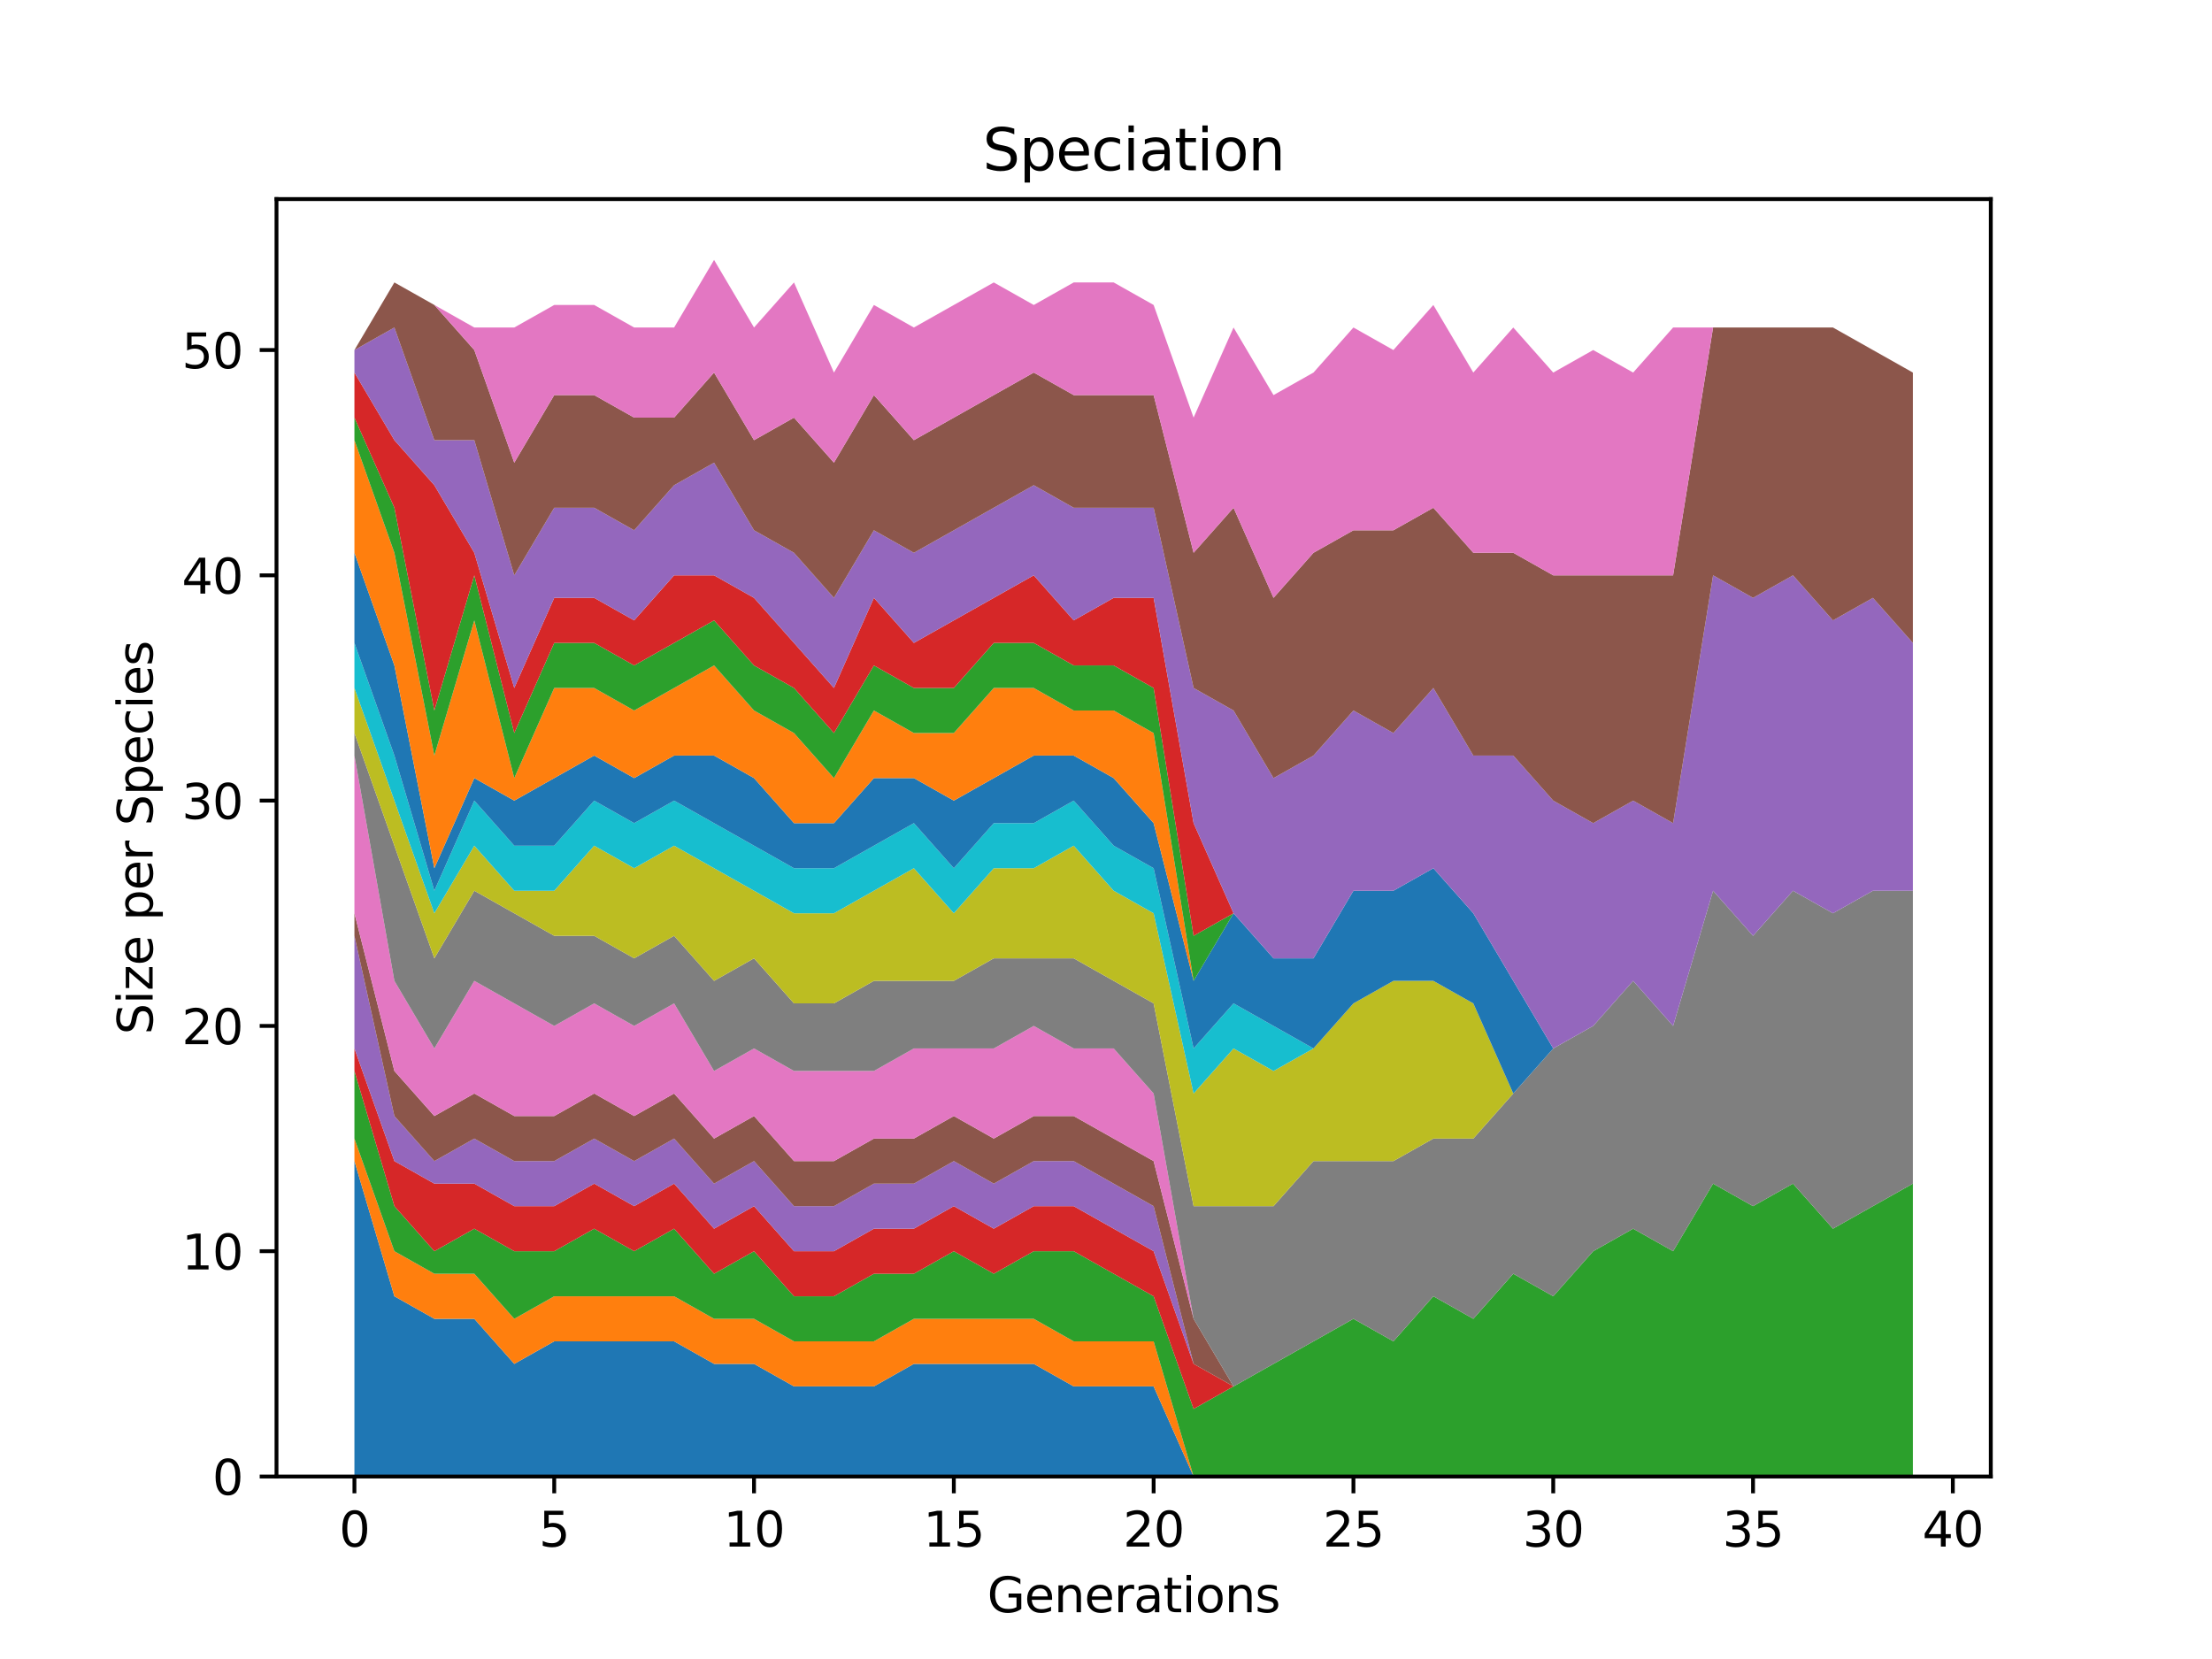 <?xml version="1.0" encoding="utf-8" standalone="no"?>
<!DOCTYPE svg PUBLIC "-//W3C//DTD SVG 1.1//EN"
  "http://www.w3.org/Graphics/SVG/1.1/DTD/svg11.dtd">
<svg xmlns:xlink="http://www.w3.org/1999/xlink" width="460.8pt" height="345.6pt" viewBox="0 0 460.8 345.6" xmlns="http://www.w3.org/2000/svg" version="1.1">
 <defs>
  <style type="text/css">*{stroke-linejoin: round; stroke-linecap: butt}</style>
 </defs>
 <g id="figure_1">
  <g id="patch_1">
   <path d="M 0 345.6 
L 460.8 345.6 
L 460.8 0 
L 0 0 
z
" style="fill: #ffffff"/>
  </g>
  <g id="axes_1">
   <g id="patch_2">
    <path d="M 57.6 307.584 
L 414.72 307.584 
L 414.72 41.472 
L 57.6 41.472 
z
" style="fill: #ffffff"/>
   </g>
   <g id="PolyCollection_1">
    <path d="M 73.833 241.877 
L 73.833 307.584 
L 82.157 307.584 
L 90.482 307.584 
L 98.806 307.584 
L 107.131 307.584 
L 115.455 307.584 
L 123.78 307.584 
L 132.104 307.584 
L 140.429 307.584 
L 148.753 307.584 
L 157.077 307.584 
L 165.402 307.584 
L 173.726 307.584 
L 182.051 307.584 
L 190.375 307.584 
L 198.7 307.584 
L 207.024 307.584 
L 215.349 307.584 
L 223.673 307.584 
L 231.998 307.584 
L 240.322 307.584 
L 248.647 307.584 
L 256.971 307.584 
L 265.296 307.584 
L 273.62 307.584 
L 281.945 307.584 
L 290.269 307.584 
L 298.594 307.584 
L 306.918 307.584 
L 315.243 307.584 
L 323.567 307.584 
L 331.891 307.584 
L 340.216 307.584 
L 348.54 307.584 
L 356.865 307.584 
L 365.189 307.584 
L 373.514 307.584 
L 381.838 307.584 
L 390.163 307.584 
L 398.487 307.584 
L 398.487 307.584 
L 398.487 307.584 
L 390.163 307.584 
L 381.838 307.584 
L 373.514 307.584 
L 365.189 307.584 
L 356.865 307.584 
L 348.54 307.584 
L 340.216 307.584 
L 331.891 307.584 
L 323.567 307.584 
L 315.243 307.584 
L 306.918 307.584 
L 298.594 307.584 
L 290.269 307.584 
L 281.945 307.584 
L 273.62 307.584 
L 265.296 307.584 
L 256.971 307.584 
L 248.647 307.584 
L 240.322 288.811 
L 231.998 288.811 
L 223.673 288.811 
L 215.349 284.117 
L 207.024 284.117 
L 198.7 284.117 
L 190.375 284.117 
L 182.051 288.811 
L 173.726 288.811 
L 165.402 288.811 
L 157.077 284.117 
L 148.753 284.117 
L 140.429 279.424 
L 132.104 279.424 
L 123.78 279.424 
L 115.455 279.424 
L 107.131 284.117 
L 98.806 274.731 
L 90.482 274.731 
L 82.157 270.037 
L 73.833 241.877 
z
" clip-path="url(#pe59a25ac90)" style="fill: #1f77b4"/>
   </g>
   <g id="PolyCollection_2">
    <path d="M 73.833 237.184 
L 73.833 241.877 
L 82.157 270.037 
L 90.482 274.731 
L 98.806 274.731 
L 107.131 284.117 
L 115.455 279.424 
L 123.78 279.424 
L 132.104 279.424 
L 140.429 279.424 
L 148.753 284.117 
L 157.077 284.117 
L 165.402 288.811 
L 173.726 288.811 
L 182.051 288.811 
L 190.375 284.117 
L 198.7 284.117 
L 207.024 284.117 
L 215.349 284.117 
L 223.673 288.811 
L 231.998 288.811 
L 240.322 288.811 
L 248.647 307.584 
L 256.971 307.584 
L 265.296 307.584 
L 273.62 307.584 
L 281.945 307.584 
L 290.269 307.584 
L 298.594 307.584 
L 306.918 307.584 
L 315.243 307.584 
L 323.567 307.584 
L 331.891 307.584 
L 340.216 307.584 
L 348.54 307.584 
L 356.865 307.584 
L 365.189 307.584 
L 373.514 307.584 
L 381.838 307.584 
L 390.163 307.584 
L 398.487 307.584 
L 398.487 307.584 
L 398.487 307.584 
L 390.163 307.584 
L 381.838 307.584 
L 373.514 307.584 
L 365.189 307.584 
L 356.865 307.584 
L 348.54 307.584 
L 340.216 307.584 
L 331.891 307.584 
L 323.567 307.584 
L 315.243 307.584 
L 306.918 307.584 
L 298.594 307.584 
L 290.269 307.584 
L 281.945 307.584 
L 273.62 307.584 
L 265.296 307.584 
L 256.971 307.584 
L 248.647 307.584 
L 240.322 279.424 
L 231.998 279.424 
L 223.673 279.424 
L 215.349 274.731 
L 207.024 274.731 
L 198.7 274.731 
L 190.375 274.731 
L 182.051 279.424 
L 173.726 279.424 
L 165.402 279.424 
L 157.077 274.731 
L 148.753 274.731 
L 140.429 270.037 
L 132.104 270.037 
L 123.78 270.037 
L 115.455 270.037 
L 107.131 274.731 
L 98.806 265.344 
L 90.482 265.344 
L 82.157 260.651 
L 73.833 237.184 
z
" clip-path="url(#pe59a25ac90)" style="fill: #ff7f0e"/>
   </g>
   <g id="PolyCollection_3">
    <path d="M 73.833 223.104 
L 73.833 237.184 
L 82.157 260.651 
L 90.482 265.344 
L 98.806 265.344 
L 107.131 274.731 
L 115.455 270.037 
L 123.78 270.037 
L 132.104 270.037 
L 140.429 270.037 
L 148.753 274.731 
L 157.077 274.731 
L 165.402 279.424 
L 173.726 279.424 
L 182.051 279.424 
L 190.375 274.731 
L 198.7 274.731 
L 207.024 274.731 
L 215.349 274.731 
L 223.673 279.424 
L 231.998 279.424 
L 240.322 279.424 
L 248.647 307.584 
L 256.971 307.584 
L 265.296 307.584 
L 273.62 307.584 
L 281.945 307.584 
L 290.269 307.584 
L 298.594 307.584 
L 306.918 307.584 
L 315.243 307.584 
L 323.567 307.584 
L 331.891 307.584 
L 340.216 307.584 
L 348.54 307.584 
L 356.865 307.584 
L 365.189 307.584 
L 373.514 307.584 
L 381.838 307.584 
L 390.163 307.584 
L 398.487 307.584 
L 398.487 246.571 
L 398.487 246.571 
L 390.163 251.264 
L 381.838 255.957 
L 373.514 246.571 
L 365.189 251.264 
L 356.865 246.571 
L 348.54 260.651 
L 340.216 255.957 
L 331.891 260.651 
L 323.567 270.037 
L 315.243 265.344 
L 306.918 274.731 
L 298.594 270.037 
L 290.269 279.424 
L 281.945 274.731 
L 273.62 279.424 
L 265.296 284.117 
L 256.971 288.811 
L 248.647 293.504 
L 240.322 270.037 
L 231.998 265.344 
L 223.673 260.651 
L 215.349 260.651 
L 207.024 265.344 
L 198.7 260.651 
L 190.375 265.344 
L 182.051 265.344 
L 173.726 270.037 
L 165.402 270.037 
L 157.077 260.651 
L 148.753 265.344 
L 140.429 255.957 
L 132.104 260.651 
L 123.78 255.957 
L 115.455 260.651 
L 107.131 260.651 
L 98.806 255.957 
L 90.482 260.651 
L 82.157 251.264 
L 73.833 223.104 
z
" clip-path="url(#pe59a25ac90)" style="fill: #2ca02c"/>
   </g>
   <g id="PolyCollection_4">
    <path d="M 73.833 218.411 
L 73.833 223.104 
L 82.157 251.264 
L 90.482 260.651 
L 98.806 255.957 
L 107.131 260.651 
L 115.455 260.651 
L 123.78 255.957 
L 132.104 260.651 
L 140.429 255.957 
L 148.753 265.344 
L 157.077 260.651 
L 165.402 270.037 
L 173.726 270.037 
L 182.051 265.344 
L 190.375 265.344 
L 198.7 260.651 
L 207.024 265.344 
L 215.349 260.651 
L 223.673 260.651 
L 231.998 265.344 
L 240.322 270.037 
L 248.647 293.504 
L 256.971 288.811 
L 265.296 284.117 
L 273.62 279.424 
L 281.945 274.731 
L 290.269 279.424 
L 298.594 270.037 
L 306.918 274.731 
L 315.243 265.344 
L 323.567 270.037 
L 331.891 260.651 
L 340.216 255.957 
L 348.54 260.651 
L 356.865 246.571 
L 365.189 251.264 
L 373.514 246.571 
L 381.838 255.957 
L 390.163 251.264 
L 398.487 246.571 
L 398.487 246.571 
L 398.487 246.571 
L 390.163 251.264 
L 381.838 255.957 
L 373.514 246.571 
L 365.189 251.264 
L 356.865 246.571 
L 348.54 260.651 
L 340.216 255.957 
L 331.891 260.651 
L 323.567 270.037 
L 315.243 265.344 
L 306.918 274.731 
L 298.594 270.037 
L 290.269 279.424 
L 281.945 274.731 
L 273.62 279.424 
L 265.296 284.117 
L 256.971 288.811 
L 248.647 284.117 
L 240.322 260.651 
L 231.998 255.957 
L 223.673 251.264 
L 215.349 251.264 
L 207.024 255.957 
L 198.7 251.264 
L 190.375 255.957 
L 182.051 255.957 
L 173.726 260.651 
L 165.402 260.651 
L 157.077 251.264 
L 148.753 255.957 
L 140.429 246.571 
L 132.104 251.264 
L 123.78 246.571 
L 115.455 251.264 
L 107.131 251.264 
L 98.806 246.571 
L 90.482 246.571 
L 82.157 241.877 
L 73.833 218.411 
z
" clip-path="url(#pe59a25ac90)" style="fill: #d62728"/>
   </g>
   <g id="PolyCollection_5">
    <path d="M 73.833 194.944 
L 73.833 218.411 
L 82.157 241.877 
L 90.482 246.571 
L 98.806 246.571 
L 107.131 251.264 
L 115.455 251.264 
L 123.78 246.571 
L 132.104 251.264 
L 140.429 246.571 
L 148.753 255.957 
L 157.077 251.264 
L 165.402 260.651 
L 173.726 260.651 
L 182.051 255.957 
L 190.375 255.957 
L 198.7 251.264 
L 207.024 255.957 
L 215.349 251.264 
L 223.673 251.264 
L 231.998 255.957 
L 240.322 260.651 
L 248.647 284.117 
L 256.971 288.811 
L 265.296 284.117 
L 273.62 279.424 
L 281.945 274.731 
L 290.269 279.424 
L 298.594 270.037 
L 306.918 274.731 
L 315.243 265.344 
L 323.567 270.037 
L 331.891 260.651 
L 340.216 255.957 
L 348.54 260.651 
L 356.865 246.571 
L 365.189 251.264 
L 373.514 246.571 
L 381.838 255.957 
L 390.163 251.264 
L 398.487 246.571 
L 398.487 246.571 
L 398.487 246.571 
L 390.163 251.264 
L 381.838 255.957 
L 373.514 246.571 
L 365.189 251.264 
L 356.865 246.571 
L 348.54 260.651 
L 340.216 255.957 
L 331.891 260.651 
L 323.567 270.037 
L 315.243 265.344 
L 306.918 274.731 
L 298.594 270.037 
L 290.269 279.424 
L 281.945 274.731 
L 273.62 279.424 
L 265.296 284.117 
L 256.971 288.811 
L 248.647 284.117 
L 240.322 251.264 
L 231.998 246.571 
L 223.673 241.877 
L 215.349 241.877 
L 207.024 246.571 
L 198.7 241.877 
L 190.375 246.571 
L 182.051 246.571 
L 173.726 251.264 
L 165.402 251.264 
L 157.077 241.877 
L 148.753 246.571 
L 140.429 237.184 
L 132.104 241.877 
L 123.78 237.184 
L 115.455 241.877 
L 107.131 241.877 
L 98.806 237.184 
L 90.482 241.877 
L 82.157 232.491 
L 73.833 194.944 
z
" clip-path="url(#pe59a25ac90)" style="fill: #9467bd"/>
   </g>
   <g id="PolyCollection_6">
    <path d="M 73.833 190.251 
L 73.833 194.944 
L 82.157 232.491 
L 90.482 241.877 
L 98.806 237.184 
L 107.131 241.877 
L 115.455 241.877 
L 123.78 237.184 
L 132.104 241.877 
L 140.429 237.184 
L 148.753 246.571 
L 157.077 241.877 
L 165.402 251.264 
L 173.726 251.264 
L 182.051 246.571 
L 190.375 246.571 
L 198.7 241.877 
L 207.024 246.571 
L 215.349 241.877 
L 223.673 241.877 
L 231.998 246.571 
L 240.322 251.264 
L 248.647 284.117 
L 256.971 288.811 
L 265.296 284.117 
L 273.62 279.424 
L 281.945 274.731 
L 290.269 279.424 
L 298.594 270.037 
L 306.918 274.731 
L 315.243 265.344 
L 323.567 270.037 
L 331.891 260.651 
L 340.216 255.957 
L 348.54 260.651 
L 356.865 246.571 
L 365.189 251.264 
L 373.514 246.571 
L 381.838 255.957 
L 390.163 251.264 
L 398.487 246.571 
L 398.487 246.571 
L 398.487 246.571 
L 390.163 251.264 
L 381.838 255.957 
L 373.514 246.571 
L 365.189 251.264 
L 356.865 246.571 
L 348.54 260.651 
L 340.216 255.957 
L 331.891 260.651 
L 323.567 270.037 
L 315.243 265.344 
L 306.918 274.731 
L 298.594 270.037 
L 290.269 279.424 
L 281.945 274.731 
L 273.62 279.424 
L 265.296 284.117 
L 256.971 288.811 
L 248.647 274.731 
L 240.322 241.877 
L 231.998 237.184 
L 223.673 232.491 
L 215.349 232.491 
L 207.024 237.184 
L 198.7 232.491 
L 190.375 237.184 
L 182.051 237.184 
L 173.726 241.877 
L 165.402 241.877 
L 157.077 232.491 
L 148.753 237.184 
L 140.429 227.797 
L 132.104 232.491 
L 123.78 227.797 
L 115.455 232.491 
L 107.131 232.491 
L 98.806 227.797 
L 90.482 232.491 
L 82.157 223.104 
L 73.833 190.251 
z
" clip-path="url(#pe59a25ac90)" style="fill: #8c564b"/>
   </g>
   <g id="PolyCollection_7">
    <path d="M 73.833 157.397 
L 73.833 190.251 
L 82.157 223.104 
L 90.482 232.491 
L 98.806 227.797 
L 107.131 232.491 
L 115.455 232.491 
L 123.78 227.797 
L 132.104 232.491 
L 140.429 227.797 
L 148.753 237.184 
L 157.077 232.491 
L 165.402 241.877 
L 173.726 241.877 
L 182.051 237.184 
L 190.375 237.184 
L 198.7 232.491 
L 207.024 237.184 
L 215.349 232.491 
L 223.673 232.491 
L 231.998 237.184 
L 240.322 241.877 
L 248.647 274.731 
L 256.971 288.811 
L 265.296 284.117 
L 273.62 279.424 
L 281.945 274.731 
L 290.269 279.424 
L 298.594 270.037 
L 306.918 274.731 
L 315.243 265.344 
L 323.567 270.037 
L 331.891 260.651 
L 340.216 255.957 
L 348.54 260.651 
L 356.865 246.571 
L 365.189 251.264 
L 373.514 246.571 
L 381.838 255.957 
L 390.163 251.264 
L 398.487 246.571 
L 398.487 246.571 
L 398.487 246.571 
L 390.163 251.264 
L 381.838 255.957 
L 373.514 246.571 
L 365.189 251.264 
L 356.865 246.571 
L 348.54 260.651 
L 340.216 255.957 
L 331.891 260.651 
L 323.567 270.037 
L 315.243 265.344 
L 306.918 274.731 
L 298.594 270.037 
L 290.269 279.424 
L 281.945 274.731 
L 273.62 279.424 
L 265.296 284.117 
L 256.971 288.811 
L 248.647 274.731 
L 240.322 227.797 
L 231.998 218.411 
L 223.673 218.411 
L 215.349 213.717 
L 207.024 218.411 
L 198.7 218.411 
L 190.375 218.411 
L 182.051 223.104 
L 173.726 223.104 
L 165.402 223.104 
L 157.077 218.411 
L 148.753 223.104 
L 140.429 209.024 
L 132.104 213.717 
L 123.78 209.024 
L 115.455 213.717 
L 107.131 209.024 
L 98.806 204.331 
L 90.482 218.411 
L 82.157 204.331 
L 73.833 157.397 
z
" clip-path="url(#pe59a25ac90)" style="fill: #e377c2"/>
   </g>
   <g id="PolyCollection_8">
    <path d="M 73.833 152.704 
L 73.833 157.397 
L 82.157 204.331 
L 90.482 218.411 
L 98.806 204.331 
L 107.131 209.024 
L 115.455 213.717 
L 123.78 209.024 
L 132.104 213.717 
L 140.429 209.024 
L 148.753 223.104 
L 157.077 218.411 
L 165.402 223.104 
L 173.726 223.104 
L 182.051 223.104 
L 190.375 218.411 
L 198.7 218.411 
L 207.024 218.411 
L 215.349 213.717 
L 223.673 218.411 
L 231.998 218.411 
L 240.322 227.797 
L 248.647 274.731 
L 256.971 288.811 
L 265.296 284.117 
L 273.62 279.424 
L 281.945 274.731 
L 290.269 279.424 
L 298.594 270.037 
L 306.918 274.731 
L 315.243 265.344 
L 323.567 270.037 
L 331.891 260.651 
L 340.216 255.957 
L 348.54 260.651 
L 356.865 246.571 
L 365.189 251.264 
L 373.514 246.571 
L 381.838 255.957 
L 390.163 251.264 
L 398.487 246.571 
L 398.487 185.557 
L 398.487 185.557 
L 390.163 185.557 
L 381.838 190.251 
L 373.514 185.557 
L 365.189 194.944 
L 356.865 185.557 
L 348.54 213.717 
L 340.216 204.331 
L 331.891 213.717 
L 323.567 218.411 
L 315.243 227.797 
L 306.918 237.184 
L 298.594 237.184 
L 290.269 241.877 
L 281.945 241.877 
L 273.62 241.877 
L 265.296 251.264 
L 256.971 251.264 
L 248.647 251.264 
L 240.322 209.024 
L 231.998 204.331 
L 223.673 199.637 
L 215.349 199.637 
L 207.024 199.637 
L 198.7 204.331 
L 190.375 204.331 
L 182.051 204.331 
L 173.726 209.024 
L 165.402 209.024 
L 157.077 199.637 
L 148.753 204.331 
L 140.429 194.944 
L 132.104 199.637 
L 123.78 194.944 
L 115.455 194.944 
L 107.131 190.251 
L 98.806 185.557 
L 90.482 199.637 
L 82.157 176.171 
L 73.833 152.704 
z
" clip-path="url(#pe59a25ac90)" style="fill: #7f7f7f"/>
   </g>
   <g id="PolyCollection_9">
    <path d="M 73.833 143.317 
L 73.833 152.704 
L 82.157 176.171 
L 90.482 199.637 
L 98.806 185.557 
L 107.131 190.251 
L 115.455 194.944 
L 123.78 194.944 
L 132.104 199.637 
L 140.429 194.944 
L 148.753 204.331 
L 157.077 199.637 
L 165.402 209.024 
L 173.726 209.024 
L 182.051 204.331 
L 190.375 204.331 
L 198.7 204.331 
L 207.024 199.637 
L 215.349 199.637 
L 223.673 199.637 
L 231.998 204.331 
L 240.322 209.024 
L 248.647 251.264 
L 256.971 251.264 
L 265.296 251.264 
L 273.62 241.877 
L 281.945 241.877 
L 290.269 241.877 
L 298.594 237.184 
L 306.918 237.184 
L 315.243 227.797 
L 323.567 218.411 
L 331.891 213.717 
L 340.216 204.331 
L 348.54 213.717 
L 356.865 185.557 
L 365.189 194.944 
L 373.514 185.557 
L 381.838 190.251 
L 390.163 185.557 
L 398.487 185.557 
L 398.487 185.557 
L 398.487 185.557 
L 390.163 185.557 
L 381.838 190.251 
L 373.514 185.557 
L 365.189 194.944 
L 356.865 185.557 
L 348.54 213.717 
L 340.216 204.331 
L 331.891 213.717 
L 323.567 218.411 
L 315.243 227.797 
L 306.918 209.024 
L 298.594 204.331 
L 290.269 204.331 
L 281.945 209.024 
L 273.62 218.411 
L 265.296 223.104 
L 256.971 218.411 
L 248.647 227.797 
L 240.322 190.251 
L 231.998 185.557 
L 223.673 176.171 
L 215.349 180.864 
L 207.024 180.864 
L 198.7 190.251 
L 190.375 180.864 
L 182.051 185.557 
L 173.726 190.251 
L 165.402 190.251 
L 157.077 185.557 
L 148.753 180.864 
L 140.429 176.171 
L 132.104 180.864 
L 123.78 176.171 
L 115.455 185.557 
L 107.131 185.557 
L 98.806 176.171 
L 90.482 190.251 
L 82.157 166.784 
L 73.833 143.317 
z
" clip-path="url(#pe59a25ac90)" style="fill: #bcbd22"/>
   </g>
   <g id="PolyCollection_10">
    <path d="M 73.833 133.931 
L 73.833 143.317 
L 82.157 166.784 
L 90.482 190.251 
L 98.806 176.171 
L 107.131 185.557 
L 115.455 185.557 
L 123.78 176.171 
L 132.104 180.864 
L 140.429 176.171 
L 148.753 180.864 
L 157.077 185.557 
L 165.402 190.251 
L 173.726 190.251 
L 182.051 185.557 
L 190.375 180.864 
L 198.7 190.251 
L 207.024 180.864 
L 215.349 180.864 
L 223.673 176.171 
L 231.998 185.557 
L 240.322 190.251 
L 248.647 227.797 
L 256.971 218.411 
L 265.296 223.104 
L 273.62 218.411 
L 281.945 209.024 
L 290.269 204.331 
L 298.594 204.331 
L 306.918 209.024 
L 315.243 227.797 
L 323.567 218.411 
L 331.891 213.717 
L 340.216 204.331 
L 348.54 213.717 
L 356.865 185.557 
L 365.189 194.944 
L 373.514 185.557 
L 381.838 190.251 
L 390.163 185.557 
L 398.487 185.557 
L 398.487 185.557 
L 398.487 185.557 
L 390.163 185.557 
L 381.838 190.251 
L 373.514 185.557 
L 365.189 194.944 
L 356.865 185.557 
L 348.54 213.717 
L 340.216 204.331 
L 331.891 213.717 
L 323.567 218.411 
L 315.243 227.797 
L 306.918 209.024 
L 298.594 204.331 
L 290.269 204.331 
L 281.945 209.024 
L 273.62 218.411 
L 265.296 213.717 
L 256.971 209.024 
L 248.647 218.411 
L 240.322 180.864 
L 231.998 176.171 
L 223.673 166.784 
L 215.349 171.477 
L 207.024 171.477 
L 198.7 180.864 
L 190.375 171.477 
L 182.051 176.171 
L 173.726 180.864 
L 165.402 180.864 
L 157.077 176.171 
L 148.753 171.477 
L 140.429 166.784 
L 132.104 171.477 
L 123.78 166.784 
L 115.455 176.171 
L 107.131 176.171 
L 98.806 166.784 
L 90.482 185.557 
L 82.157 157.397 
L 73.833 133.931 
z
" clip-path="url(#pe59a25ac90)" style="fill: #17becf"/>
   </g>
   <g id="PolyCollection_11">
    <path d="M 73.833 115.157 
L 73.833 133.931 
L 82.157 157.397 
L 90.482 185.557 
L 98.806 166.784 
L 107.131 176.171 
L 115.455 176.171 
L 123.78 166.784 
L 132.104 171.477 
L 140.429 166.784 
L 148.753 171.477 
L 157.077 176.171 
L 165.402 180.864 
L 173.726 180.864 
L 182.051 176.171 
L 190.375 171.477 
L 198.7 180.864 
L 207.024 171.477 
L 215.349 171.477 
L 223.673 166.784 
L 231.998 176.171 
L 240.322 180.864 
L 248.647 218.411 
L 256.971 209.024 
L 265.296 213.717 
L 273.62 218.411 
L 281.945 209.024 
L 290.269 204.331 
L 298.594 204.331 
L 306.918 209.024 
L 315.243 227.797 
L 323.567 218.411 
L 331.891 213.717 
L 340.216 204.331 
L 348.54 213.717 
L 356.865 185.557 
L 365.189 194.944 
L 373.514 185.557 
L 381.838 190.251 
L 390.163 185.557 
L 398.487 185.557 
L 398.487 185.557 
L 398.487 185.557 
L 390.163 185.557 
L 381.838 190.251 
L 373.514 185.557 
L 365.189 194.944 
L 356.865 185.557 
L 348.54 213.717 
L 340.216 204.331 
L 331.891 213.717 
L 323.567 218.411 
L 315.243 204.331 
L 306.918 190.251 
L 298.594 180.864 
L 290.269 185.557 
L 281.945 185.557 
L 273.62 199.637 
L 265.296 199.637 
L 256.971 190.251 
L 248.647 204.331 
L 240.322 171.477 
L 231.998 162.091 
L 223.673 157.397 
L 215.349 157.397 
L 207.024 162.091 
L 198.7 166.784 
L 190.375 162.091 
L 182.051 162.091 
L 173.726 171.477 
L 165.402 171.477 
L 157.077 162.091 
L 148.753 157.397 
L 140.429 157.397 
L 132.104 162.091 
L 123.78 157.397 
L 115.455 162.091 
L 107.131 166.784 
L 98.806 162.091 
L 90.482 180.864 
L 82.157 138.624 
L 73.833 115.157 
z
" clip-path="url(#pe59a25ac90)" style="fill: #1f77b4"/>
   </g>
   <g id="PolyCollection_12">
    <path d="M 73.833 91.691 
L 73.833 115.157 
L 82.157 138.624 
L 90.482 180.864 
L 98.806 162.091 
L 107.131 166.784 
L 115.455 162.091 
L 123.78 157.397 
L 132.104 162.091 
L 140.429 157.397 
L 148.753 157.397 
L 157.077 162.091 
L 165.402 171.477 
L 173.726 171.477 
L 182.051 162.091 
L 190.375 162.091 
L 198.7 166.784 
L 207.024 162.091 
L 215.349 157.397 
L 223.673 157.397 
L 231.998 162.091 
L 240.322 171.477 
L 248.647 204.331 
L 256.971 190.251 
L 265.296 199.637 
L 273.62 199.637 
L 281.945 185.557 
L 290.269 185.557 
L 298.594 180.864 
L 306.918 190.251 
L 315.243 204.331 
L 323.567 218.411 
L 331.891 213.717 
L 340.216 204.331 
L 348.54 213.717 
L 356.865 185.557 
L 365.189 194.944 
L 373.514 185.557 
L 381.838 190.251 
L 390.163 185.557 
L 398.487 185.557 
L 398.487 185.557 
L 398.487 185.557 
L 390.163 185.557 
L 381.838 190.251 
L 373.514 185.557 
L 365.189 194.944 
L 356.865 185.557 
L 348.54 213.717 
L 340.216 204.331 
L 331.891 213.717 
L 323.567 218.411 
L 315.243 204.331 
L 306.918 190.251 
L 298.594 180.864 
L 290.269 185.557 
L 281.945 185.557 
L 273.62 199.637 
L 265.296 199.637 
L 256.971 190.251 
L 248.647 204.331 
L 240.322 152.704 
L 231.998 148.011 
L 223.673 148.011 
L 215.349 143.317 
L 207.024 143.317 
L 198.7 152.704 
L 190.375 152.704 
L 182.051 148.011 
L 173.726 162.091 
L 165.402 152.704 
L 157.077 148.011 
L 148.753 138.624 
L 140.429 143.317 
L 132.104 148.011 
L 123.78 143.317 
L 115.455 143.317 
L 107.131 162.091 
L 98.806 129.237 
L 90.482 157.397 
L 82.157 115.157 
L 73.833 91.691 
z
" clip-path="url(#pe59a25ac90)" style="fill: #ff7f0e"/>
   </g>
   <g id="PolyCollection_13">
    <path d="M 73.833 86.997 
L 73.833 91.691 
L 82.157 115.157 
L 90.482 157.397 
L 98.806 129.237 
L 107.131 162.091 
L 115.455 143.317 
L 123.78 143.317 
L 132.104 148.011 
L 140.429 143.317 
L 148.753 138.624 
L 157.077 148.011 
L 165.402 152.704 
L 173.726 162.091 
L 182.051 148.011 
L 190.375 152.704 
L 198.7 152.704 
L 207.024 143.317 
L 215.349 143.317 
L 223.673 148.011 
L 231.998 148.011 
L 240.322 152.704 
L 248.647 204.331 
L 256.971 190.251 
L 265.296 199.637 
L 273.62 199.637 
L 281.945 185.557 
L 290.269 185.557 
L 298.594 180.864 
L 306.918 190.251 
L 315.243 204.331 
L 323.567 218.411 
L 331.891 213.717 
L 340.216 204.331 
L 348.54 213.717 
L 356.865 185.557 
L 365.189 194.944 
L 373.514 185.557 
L 381.838 190.251 
L 390.163 185.557 
L 398.487 185.557 
L 398.487 185.557 
L 398.487 185.557 
L 390.163 185.557 
L 381.838 190.251 
L 373.514 185.557 
L 365.189 194.944 
L 356.865 185.557 
L 348.54 213.717 
L 340.216 204.331 
L 331.891 213.717 
L 323.567 218.411 
L 315.243 204.331 
L 306.918 190.251 
L 298.594 180.864 
L 290.269 185.557 
L 281.945 185.557 
L 273.62 199.637 
L 265.296 199.637 
L 256.971 190.251 
L 248.647 194.944 
L 240.322 143.317 
L 231.998 138.624 
L 223.673 138.624 
L 215.349 133.931 
L 207.024 133.931 
L 198.7 143.317 
L 190.375 143.317 
L 182.051 138.624 
L 173.726 152.704 
L 165.402 143.317 
L 157.077 138.624 
L 148.753 129.237 
L 140.429 133.931 
L 132.104 138.624 
L 123.78 133.931 
L 115.455 133.931 
L 107.131 152.704 
L 98.806 119.851 
L 90.482 148.011 
L 82.157 105.771 
L 73.833 86.997 
z
" clip-path="url(#pe59a25ac90)" style="fill: #2ca02c"/>
   </g>
   <g id="PolyCollection_14">
    <path d="M 73.833 77.611 
L 73.833 86.997 
L 82.157 105.771 
L 90.482 148.011 
L 98.806 119.851 
L 107.131 152.704 
L 115.455 133.931 
L 123.78 133.931 
L 132.104 138.624 
L 140.429 133.931 
L 148.753 129.237 
L 157.077 138.624 
L 165.402 143.317 
L 173.726 152.704 
L 182.051 138.624 
L 190.375 143.317 
L 198.7 143.317 
L 207.024 133.931 
L 215.349 133.931 
L 223.673 138.624 
L 231.998 138.624 
L 240.322 143.317 
L 248.647 194.944 
L 256.971 190.251 
L 265.296 199.637 
L 273.62 199.637 
L 281.945 185.557 
L 290.269 185.557 
L 298.594 180.864 
L 306.918 190.251 
L 315.243 204.331 
L 323.567 218.411 
L 331.891 213.717 
L 340.216 204.331 
L 348.54 213.717 
L 356.865 185.557 
L 365.189 194.944 
L 373.514 185.557 
L 381.838 190.251 
L 390.163 185.557 
L 398.487 185.557 
L 398.487 185.557 
L 398.487 185.557 
L 390.163 185.557 
L 381.838 190.251 
L 373.514 185.557 
L 365.189 194.944 
L 356.865 185.557 
L 348.54 213.717 
L 340.216 204.331 
L 331.891 213.717 
L 323.567 218.411 
L 315.243 204.331 
L 306.918 190.251 
L 298.594 180.864 
L 290.269 185.557 
L 281.945 185.557 
L 273.62 199.637 
L 265.296 199.637 
L 256.971 190.251 
L 248.647 171.477 
L 240.322 124.544 
L 231.998 124.544 
L 223.673 129.237 
L 215.349 119.851 
L 207.024 124.544 
L 198.7 129.237 
L 190.375 133.931 
L 182.051 124.544 
L 173.726 143.317 
L 165.402 133.931 
L 157.077 124.544 
L 148.753 119.851 
L 140.429 119.851 
L 132.104 129.237 
L 123.78 124.544 
L 115.455 124.544 
L 107.131 143.317 
L 98.806 115.157 
L 90.482 101.077 
L 82.157 91.691 
L 73.833 77.611 
z
" clip-path="url(#pe59a25ac90)" style="fill: #d62728"/>
   </g>
   <g id="PolyCollection_15">
    <path d="M 73.833 72.917 
L 73.833 77.611 
L 82.157 91.691 
L 90.482 101.077 
L 98.806 115.157 
L 107.131 143.317 
L 115.455 124.544 
L 123.78 124.544 
L 132.104 129.237 
L 140.429 119.851 
L 148.753 119.851 
L 157.077 124.544 
L 165.402 133.931 
L 173.726 143.317 
L 182.051 124.544 
L 190.375 133.931 
L 198.7 129.237 
L 207.024 124.544 
L 215.349 119.851 
L 223.673 129.237 
L 231.998 124.544 
L 240.322 124.544 
L 248.647 171.477 
L 256.971 190.251 
L 265.296 199.637 
L 273.62 199.637 
L 281.945 185.557 
L 290.269 185.557 
L 298.594 180.864 
L 306.918 190.251 
L 315.243 204.331 
L 323.567 218.411 
L 331.891 213.717 
L 340.216 204.331 
L 348.54 213.717 
L 356.865 185.557 
L 365.189 194.944 
L 373.514 185.557 
L 381.838 190.251 
L 390.163 185.557 
L 398.487 185.557 
L 398.487 133.931 
L 398.487 133.931 
L 390.163 124.544 
L 381.838 129.237 
L 373.514 119.851 
L 365.189 124.544 
L 356.865 119.851 
L 348.54 171.477 
L 340.216 166.784 
L 331.891 171.477 
L 323.567 166.784 
L 315.243 157.397 
L 306.918 157.397 
L 298.594 143.317 
L 290.269 152.704 
L 281.945 148.011 
L 273.62 157.397 
L 265.296 162.091 
L 256.971 148.011 
L 248.647 143.317 
L 240.322 105.771 
L 231.998 105.771 
L 223.673 105.771 
L 215.349 101.077 
L 207.024 105.771 
L 198.7 110.464 
L 190.375 115.157 
L 182.051 110.464 
L 173.726 124.544 
L 165.402 115.157 
L 157.077 110.464 
L 148.753 96.384 
L 140.429 101.077 
L 132.104 110.464 
L 123.78 105.771 
L 115.455 105.771 
L 107.131 119.851 
L 98.806 91.691 
L 90.482 91.691 
L 82.157 68.224 
L 73.833 72.917 
z
" clip-path="url(#pe59a25ac90)" style="fill: #9467bd"/>
   </g>
   <g id="PolyCollection_16">
    <path d="M 73.833 72.917 
L 73.833 72.917 
L 82.157 68.224 
L 90.482 91.691 
L 98.806 91.691 
L 107.131 119.851 
L 115.455 105.771 
L 123.78 105.771 
L 132.104 110.464 
L 140.429 101.077 
L 148.753 96.384 
L 157.077 110.464 
L 165.402 115.157 
L 173.726 124.544 
L 182.051 110.464 
L 190.375 115.157 
L 198.7 110.464 
L 207.024 105.771 
L 215.349 101.077 
L 223.673 105.771 
L 231.998 105.771 
L 240.322 105.771 
L 248.647 143.317 
L 256.971 148.011 
L 265.296 162.091 
L 273.62 157.397 
L 281.945 148.011 
L 290.269 152.704 
L 298.594 143.317 
L 306.918 157.397 
L 315.243 157.397 
L 323.567 166.784 
L 331.891 171.477 
L 340.216 166.784 
L 348.54 171.477 
L 356.865 119.851 
L 365.189 124.544 
L 373.514 119.851 
L 381.838 129.237 
L 390.163 124.544 
L 398.487 133.931 
L 398.487 77.611 
L 398.487 77.611 
L 390.163 72.917 
L 381.838 68.224 
L 373.514 68.224 
L 365.189 68.224 
L 356.865 68.224 
L 348.54 119.851 
L 340.216 119.851 
L 331.891 119.851 
L 323.567 119.851 
L 315.243 115.157 
L 306.918 115.157 
L 298.594 105.771 
L 290.269 110.464 
L 281.945 110.464 
L 273.62 115.157 
L 265.296 124.544 
L 256.971 105.771 
L 248.647 115.157 
L 240.322 82.304 
L 231.998 82.304 
L 223.673 82.304 
L 215.349 77.611 
L 207.024 82.304 
L 198.7 86.997 
L 190.375 91.691 
L 182.051 82.304 
L 173.726 96.384 
L 165.402 86.997 
L 157.077 91.691 
L 148.753 77.611 
L 140.429 86.997 
L 132.104 86.997 
L 123.78 82.304 
L 115.455 82.304 
L 107.131 96.384 
L 98.806 72.917 
L 90.482 63.531 
L 82.157 58.837 
L 73.833 72.917 
z
" clip-path="url(#pe59a25ac90)" style="fill: #8c564b"/>
   </g>
   <g id="PolyCollection_17">
    <path d="M 73.833 72.917 
L 73.833 72.917 
L 82.157 58.837 
L 90.482 63.531 
L 98.806 72.917 
L 107.131 96.384 
L 115.455 82.304 
L 123.78 82.304 
L 132.104 86.997 
L 140.429 86.997 
L 148.753 77.611 
L 157.077 91.691 
L 165.402 86.997 
L 173.726 96.384 
L 182.051 82.304 
L 190.375 91.691 
L 198.7 86.997 
L 207.024 82.304 
L 215.349 77.611 
L 223.673 82.304 
L 231.998 82.304 
L 240.322 82.304 
L 248.647 115.157 
L 256.971 105.771 
L 265.296 124.544 
L 273.62 115.157 
L 281.945 110.464 
L 290.269 110.464 
L 298.594 105.771 
L 306.918 115.157 
L 315.243 115.157 
L 323.567 119.851 
L 331.891 119.851 
L 340.216 119.851 
L 348.54 119.851 
L 356.865 68.224 
L 365.189 68.224 
L 373.514 68.224 
L 381.838 68.224 
L 390.163 72.917 
L 398.487 77.611 
L 398.487 77.611 
L 398.487 77.611 
L 390.163 72.917 
L 381.838 68.224 
L 373.514 68.224 
L 365.189 68.224 
L 356.865 68.224 
L 348.54 68.224 
L 340.216 77.611 
L 331.891 72.917 
L 323.567 77.611 
L 315.243 68.224 
L 306.918 77.611 
L 298.594 63.531 
L 290.269 72.917 
L 281.945 68.224 
L 273.62 77.611 
L 265.296 82.304 
L 256.971 68.224 
L 248.647 86.997 
L 240.322 63.531 
L 231.998 58.837 
L 223.673 58.837 
L 215.349 63.531 
L 207.024 58.837 
L 198.7 63.531 
L 190.375 68.224 
L 182.051 63.531 
L 173.726 77.611 
L 165.402 58.837 
L 157.077 68.224 
L 148.753 54.144 
L 140.429 68.224 
L 132.104 68.224 
L 123.78 63.531 
L 115.455 63.531 
L 107.131 68.224 
L 98.806 68.224 
L 90.482 63.531 
L 82.157 58.837 
L 73.833 72.917 
z
" clip-path="url(#pe59a25ac90)" style="fill: #e377c2"/>
   </g>
   <g id="matplotlib.axis_1">
    <g id="xtick_1">
     <g id="line2d_1">
      <defs>
       <path id="m766b15a8ba" d="M 0 0 
L 0 3.5 
" style="stroke: #000000; stroke-width: 0.8"/>
      </defs>
      <g>
       <use xlink:href="#m766b15a8ba" x="73.833" y="307.584" style="stroke: #000000; stroke-width: 0.8"/>
      </g>
     </g>
     <g id="text_1">
      <!-- 0 -->
      <g transform="translate(70.651 322.182) scale(0.1 -0.1)">
       <defs>
        <path id="DejaVuSans-30" d="M 2034 4250 
Q 1547 4250 1301 3770 
Q 1056 3291 1056 2328 
Q 1056 1369 1301 889 
Q 1547 409 2034 409 
Q 2525 409 2770 889 
Q 3016 1369 3016 2328 
Q 3016 3291 2770 3770 
Q 2525 4250 2034 4250 
z
M 2034 4750 
Q 2819 4750 3233 4129 
Q 3647 3509 3647 2328 
Q 3647 1150 3233 529 
Q 2819 -91 2034 -91 
Q 1250 -91 836 529 
Q 422 1150 422 2328 
Q 422 3509 836 4129 
Q 1250 4750 2034 4750 
z
" transform="scale(0.016)"/>
       </defs>
       <use xlink:href="#DejaVuSans-30"/>
      </g>
     </g>
    </g>
    <g id="xtick_2">
     <g id="line2d_2">
      <g>
       <use xlink:href="#m766b15a8ba" x="115.455" y="307.584" style="stroke: #000000; stroke-width: 0.8"/>
      </g>
     </g>
     <g id="text_2">
      <!-- 5 -->
      <g transform="translate(112.274 322.182) scale(0.1 -0.1)">
       <defs>
        <path id="DejaVuSans-35" d="M 691 4666 
L 3169 4666 
L 3169 4134 
L 1269 4134 
L 1269 2991 
Q 1406 3038 1543 3061 
Q 1681 3084 1819 3084 
Q 2600 3084 3056 2656 
Q 3513 2228 3513 1497 
Q 3513 744 3044 326 
Q 2575 -91 1722 -91 
Q 1428 -91 1123 -41 
Q 819 9 494 109 
L 494 744 
Q 775 591 1075 516 
Q 1375 441 1709 441 
Q 2250 441 2565 725 
Q 2881 1009 2881 1497 
Q 2881 1984 2565 2268 
Q 2250 2553 1709 2553 
Q 1456 2553 1204 2497 
Q 953 2441 691 2322 
L 691 4666 
z
" transform="scale(0.016)"/>
       </defs>
       <use xlink:href="#DejaVuSans-35"/>
      </g>
     </g>
    </g>
    <g id="xtick_3">
     <g id="line2d_3">
      <g>
       <use xlink:href="#m766b15a8ba" x="157.077" y="307.584" style="stroke: #000000; stroke-width: 0.8"/>
      </g>
     </g>
     <g id="text_3">
      <!-- 10 -->
      <g transform="translate(150.715 322.182) scale(0.1 -0.1)">
       <defs>
        <path id="DejaVuSans-31" d="M 794 531 
L 1825 531 
L 1825 4091 
L 703 3866 
L 703 4441 
L 1819 4666 
L 2450 4666 
L 2450 531 
L 3481 531 
L 3481 0 
L 794 0 
L 794 531 
z
" transform="scale(0.016)"/>
       </defs>
       <use xlink:href="#DejaVuSans-31"/>
       <use xlink:href="#DejaVuSans-30" x="63.623"/>
      </g>
     </g>
    </g>
    <g id="xtick_4">
     <g id="line2d_4">
      <g>
       <use xlink:href="#m766b15a8ba" x="198.7" y="307.584" style="stroke: #000000; stroke-width: 0.8"/>
      </g>
     </g>
     <g id="text_4">
      <!-- 15 -->
      <g transform="translate(192.337 322.182) scale(0.1 -0.1)">
       <use xlink:href="#DejaVuSans-31"/>
       <use xlink:href="#DejaVuSans-35" x="63.623"/>
      </g>
     </g>
    </g>
    <g id="xtick_5">
     <g id="line2d_5">
      <g>
       <use xlink:href="#m766b15a8ba" x="240.322" y="307.584" style="stroke: #000000; stroke-width: 0.8"/>
      </g>
     </g>
     <g id="text_5">
      <!-- 20 -->
      <g transform="translate(233.96 322.182) scale(0.1 -0.1)">
       <defs>
        <path id="DejaVuSans-32" d="M 1228 531 
L 3431 531 
L 3431 0 
L 469 0 
L 469 531 
Q 828 903 1448 1529 
Q 2069 2156 2228 2338 
Q 2531 2678 2651 2914 
Q 2772 3150 2772 3378 
Q 2772 3750 2511 3984 
Q 2250 4219 1831 4219 
Q 1534 4219 1204 4116 
Q 875 4013 500 3803 
L 500 4441 
Q 881 4594 1212 4672 
Q 1544 4750 1819 4750 
Q 2544 4750 2975 4387 
Q 3406 4025 3406 3419 
Q 3406 3131 3298 2873 
Q 3191 2616 2906 2266 
Q 2828 2175 2409 1742 
Q 1991 1309 1228 531 
z
" transform="scale(0.016)"/>
       </defs>
       <use xlink:href="#DejaVuSans-32"/>
       <use xlink:href="#DejaVuSans-30" x="63.623"/>
      </g>
     </g>
    </g>
    <g id="xtick_6">
     <g id="line2d_6">
      <g>
       <use xlink:href="#m766b15a8ba" x="281.945" y="307.584" style="stroke: #000000; stroke-width: 0.8"/>
      </g>
     </g>
     <g id="text_6">
      <!-- 25 -->
      <g transform="translate(275.582 322.182) scale(0.1 -0.1)">
       <use xlink:href="#DejaVuSans-32"/>
       <use xlink:href="#DejaVuSans-35" x="63.623"/>
      </g>
     </g>
    </g>
    <g id="xtick_7">
     <g id="line2d_7">
      <g>
       <use xlink:href="#m766b15a8ba" x="323.567" y="307.584" style="stroke: #000000; stroke-width: 0.8"/>
      </g>
     </g>
     <g id="text_7">
      <!-- 30 -->
      <g transform="translate(317.204 322.182) scale(0.1 -0.1)">
       <defs>
        <path id="DejaVuSans-33" d="M 2597 2516 
Q 3050 2419 3304 2112 
Q 3559 1806 3559 1356 
Q 3559 666 3084 287 
Q 2609 -91 1734 -91 
Q 1441 -91 1130 -33 
Q 819 25 488 141 
L 488 750 
Q 750 597 1062 519 
Q 1375 441 1716 441 
Q 2309 441 2620 675 
Q 2931 909 2931 1356 
Q 2931 1769 2642 2001 
Q 2353 2234 1838 2234 
L 1294 2234 
L 1294 2753 
L 1863 2753 
Q 2328 2753 2575 2939 
Q 2822 3125 2822 3475 
Q 2822 3834 2567 4026 
Q 2313 4219 1838 4219 
Q 1578 4219 1281 4162 
Q 984 4106 628 3988 
L 628 4550 
Q 988 4650 1302 4700 
Q 1616 4750 1894 4750 
Q 2613 4750 3031 4423 
Q 3450 4097 3450 3541 
Q 3450 3153 3228 2886 
Q 3006 2619 2597 2516 
z
" transform="scale(0.016)"/>
       </defs>
       <use xlink:href="#DejaVuSans-33"/>
       <use xlink:href="#DejaVuSans-30" x="63.623"/>
      </g>
     </g>
    </g>
    <g id="xtick_8">
     <g id="line2d_8">
      <g>
       <use xlink:href="#m766b15a8ba" x="365.189" y="307.584" style="stroke: #000000; stroke-width: 0.8"/>
      </g>
     </g>
     <g id="text_8">
      <!-- 35 -->
      <g transform="translate(358.827 322.182) scale(0.1 -0.1)">
       <use xlink:href="#DejaVuSans-33"/>
       <use xlink:href="#DejaVuSans-35" x="63.623"/>
      </g>
     </g>
    </g>
    <g id="xtick_9">
     <g id="line2d_9">
      <g>
       <use xlink:href="#m766b15a8ba" x="406.812" y="307.584" style="stroke: #000000; stroke-width: 0.8"/>
      </g>
     </g>
     <g id="text_9">
      <!-- 40 -->
      <g transform="translate(400.449 322.182) scale(0.1 -0.1)">
       <defs>
        <path id="DejaVuSans-34" d="M 2419 4116 
L 825 1625 
L 2419 1625 
L 2419 4116 
z
M 2253 4666 
L 3047 4666 
L 3047 1625 
L 3713 1625 
L 3713 1100 
L 3047 1100 
L 3047 0 
L 2419 0 
L 2419 1100 
L 313 1100 
L 313 1709 
L 2253 4666 
z
" transform="scale(0.016)"/>
       </defs>
       <use xlink:href="#DejaVuSans-34"/>
       <use xlink:href="#DejaVuSans-30" x="63.623"/>
      </g>
     </g>
    </g>
    <g id="text_10">
     <!-- Generations -->
     <g transform="translate(205.662 335.861) scale(0.1 -0.1)">
      <defs>
       <path id="DejaVuSans-47" d="M 3809 666 
L 3809 1919 
L 2778 1919 
L 2778 2438 
L 4434 2438 
L 4434 434 
Q 4069 175 3628 42 
Q 3188 -91 2688 -91 
Q 1594 -91 976 548 
Q 359 1188 359 2328 
Q 359 3472 976 4111 
Q 1594 4750 2688 4750 
Q 3144 4750 3555 4637 
Q 3966 4525 4313 4306 
L 4313 3634 
Q 3963 3931 3569 4081 
Q 3175 4231 2741 4231 
Q 1884 4231 1454 3753 
Q 1025 3275 1025 2328 
Q 1025 1384 1454 906 
Q 1884 428 2741 428 
Q 3075 428 3337 486 
Q 3600 544 3809 666 
z
" transform="scale(0.016)"/>
       <path id="DejaVuSans-65" d="M 3597 1894 
L 3597 1613 
L 953 1613 
Q 991 1019 1311 708 
Q 1631 397 2203 397 
Q 2534 397 2845 478 
Q 3156 559 3463 722 
L 3463 178 
Q 3153 47 2828 -22 
Q 2503 -91 2169 -91 
Q 1331 -91 842 396 
Q 353 884 353 1716 
Q 353 2575 817 3079 
Q 1281 3584 2069 3584 
Q 2775 3584 3186 3129 
Q 3597 2675 3597 1894 
z
M 3022 2063 
Q 3016 2534 2758 2815 
Q 2500 3097 2075 3097 
Q 1594 3097 1305 2825 
Q 1016 2553 972 2059 
L 3022 2063 
z
" transform="scale(0.016)"/>
       <path id="DejaVuSans-6e" d="M 3513 2113 
L 3513 0 
L 2938 0 
L 2938 2094 
Q 2938 2591 2744 2837 
Q 2550 3084 2163 3084 
Q 1697 3084 1428 2787 
Q 1159 2491 1159 1978 
L 1159 0 
L 581 0 
L 581 3500 
L 1159 3500 
L 1159 2956 
Q 1366 3272 1645 3428 
Q 1925 3584 2291 3584 
Q 2894 3584 3203 3211 
Q 3513 2838 3513 2113 
z
" transform="scale(0.016)"/>
       <path id="DejaVuSans-72" d="M 2631 2963 
Q 2534 3019 2420 3045 
Q 2306 3072 2169 3072 
Q 1681 3072 1420 2755 
Q 1159 2438 1159 1844 
L 1159 0 
L 581 0 
L 581 3500 
L 1159 3500 
L 1159 2956 
Q 1341 3275 1631 3429 
Q 1922 3584 2338 3584 
Q 2397 3584 2469 3576 
Q 2541 3569 2628 3553 
L 2631 2963 
z
" transform="scale(0.016)"/>
       <path id="DejaVuSans-61" d="M 2194 1759 
Q 1497 1759 1228 1600 
Q 959 1441 959 1056 
Q 959 750 1161 570 
Q 1363 391 1709 391 
Q 2188 391 2477 730 
Q 2766 1069 2766 1631 
L 2766 1759 
L 2194 1759 
z
M 3341 1997 
L 3341 0 
L 2766 0 
L 2766 531 
Q 2569 213 2275 61 
Q 1981 -91 1556 -91 
Q 1019 -91 701 211 
Q 384 513 384 1019 
Q 384 1609 779 1909 
Q 1175 2209 1959 2209 
L 2766 2209 
L 2766 2266 
Q 2766 2663 2505 2880 
Q 2244 3097 1772 3097 
Q 1472 3097 1187 3025 
Q 903 2953 641 2809 
L 641 3341 
Q 956 3463 1253 3523 
Q 1550 3584 1831 3584 
Q 2591 3584 2966 3190 
Q 3341 2797 3341 1997 
z
" transform="scale(0.016)"/>
       <path id="DejaVuSans-74" d="M 1172 4494 
L 1172 3500 
L 2356 3500 
L 2356 3053 
L 1172 3053 
L 1172 1153 
Q 1172 725 1289 603 
Q 1406 481 1766 481 
L 2356 481 
L 2356 0 
L 1766 0 
Q 1100 0 847 248 
Q 594 497 594 1153 
L 594 3053 
L 172 3053 
L 172 3500 
L 594 3500 
L 594 4494 
L 1172 4494 
z
" transform="scale(0.016)"/>
       <path id="DejaVuSans-69" d="M 603 3500 
L 1178 3500 
L 1178 0 
L 603 0 
L 603 3500 
z
M 603 4863 
L 1178 4863 
L 1178 4134 
L 603 4134 
L 603 4863 
z
" transform="scale(0.016)"/>
       <path id="DejaVuSans-6f" d="M 1959 3097 
Q 1497 3097 1228 2736 
Q 959 2375 959 1747 
Q 959 1119 1226 758 
Q 1494 397 1959 397 
Q 2419 397 2687 759 
Q 2956 1122 2956 1747 
Q 2956 2369 2687 2733 
Q 2419 3097 1959 3097 
z
M 1959 3584 
Q 2709 3584 3137 3096 
Q 3566 2609 3566 1747 
Q 3566 888 3137 398 
Q 2709 -91 1959 -91 
Q 1206 -91 779 398 
Q 353 888 353 1747 
Q 353 2609 779 3096 
Q 1206 3584 1959 3584 
z
" transform="scale(0.016)"/>
       <path id="DejaVuSans-73" d="M 2834 3397 
L 2834 2853 
Q 2591 2978 2328 3040 
Q 2066 3103 1784 3103 
Q 1356 3103 1142 2972 
Q 928 2841 928 2578 
Q 928 2378 1081 2264 
Q 1234 2150 1697 2047 
L 1894 2003 
Q 2506 1872 2764 1633 
Q 3022 1394 3022 966 
Q 3022 478 2636 193 
Q 2250 -91 1575 -91 
Q 1294 -91 989 -36 
Q 684 19 347 128 
L 347 722 
Q 666 556 975 473 
Q 1284 391 1588 391 
Q 1994 391 2212 530 
Q 2431 669 2431 922 
Q 2431 1156 2273 1281 
Q 2116 1406 1581 1522 
L 1381 1569 
Q 847 1681 609 1914 
Q 372 2147 372 2553 
Q 372 3047 722 3315 
Q 1072 3584 1716 3584 
Q 2034 3584 2315 3537 
Q 2597 3491 2834 3397 
z
" transform="scale(0.016)"/>
      </defs>
      <use xlink:href="#DejaVuSans-47"/>
      <use xlink:href="#DejaVuSans-65" x="77.49"/>
      <use xlink:href="#DejaVuSans-6e" x="139.014"/>
      <use xlink:href="#DejaVuSans-65" x="202.393"/>
      <use xlink:href="#DejaVuSans-72" x="263.916"/>
      <use xlink:href="#DejaVuSans-61" x="305.029"/>
      <use xlink:href="#DejaVuSans-74" x="366.309"/>
      <use xlink:href="#DejaVuSans-69" x="405.518"/>
      <use xlink:href="#DejaVuSans-6f" x="433.301"/>
      <use xlink:href="#DejaVuSans-6e" x="494.482"/>
      <use xlink:href="#DejaVuSans-73" x="557.861"/>
     </g>
    </g>
   </g>
   <g id="matplotlib.axis_2">
    <g id="ytick_1">
     <g id="line2d_10">
      <defs>
       <path id="m5797b61c21" d="M 0 0 
L -3.5 0 
" style="stroke: #000000; stroke-width: 0.8"/>
      </defs>
      <g>
       <use xlink:href="#m5797b61c21" x="57.6" y="307.584" style="stroke: #000000; stroke-width: 0.8"/>
      </g>
     </g>
     <g id="text_11">
      <!-- 0 -->
      <g transform="translate(44.237 311.383) scale(0.1 -0.1)">
       <use xlink:href="#DejaVuSans-30"/>
      </g>
     </g>
    </g>
    <g id="ytick_2">
     <g id="line2d_11">
      <g>
       <use xlink:href="#m5797b61c21" x="57.6" y="260.651" style="stroke: #000000; stroke-width: 0.8"/>
      </g>
     </g>
     <g id="text_12">
      <!-- 10 -->
      <g transform="translate(37.875 264.45) scale(0.1 -0.1)">
       <use xlink:href="#DejaVuSans-31"/>
       <use xlink:href="#DejaVuSans-30" x="63.623"/>
      </g>
     </g>
    </g>
    <g id="ytick_3">
     <g id="line2d_12">
      <g>
       <use xlink:href="#m5797b61c21" x="57.6" y="213.717" style="stroke: #000000; stroke-width: 0.8"/>
      </g>
     </g>
     <g id="text_13">
      <!-- 20 -->
      <g transform="translate(37.875 217.517) scale(0.1 -0.1)">
       <use xlink:href="#DejaVuSans-32"/>
       <use xlink:href="#DejaVuSans-30" x="63.623"/>
      </g>
     </g>
    </g>
    <g id="ytick_4">
     <g id="line2d_13">
      <g>
       <use xlink:href="#m5797b61c21" x="57.6" y="166.784" style="stroke: #000000; stroke-width: 0.8"/>
      </g>
     </g>
     <g id="text_14">
      <!-- 30 -->
      <g transform="translate(37.875 170.583) scale(0.1 -0.1)">
       <use xlink:href="#DejaVuSans-33"/>
       <use xlink:href="#DejaVuSans-30" x="63.623"/>
      </g>
     </g>
    </g>
    <g id="ytick_5">
     <g id="line2d_14">
      <g>
       <use xlink:href="#m5797b61c21" x="57.6" y="119.851" style="stroke: #000000; stroke-width: 0.8"/>
      </g>
     </g>
     <g id="text_15">
      <!-- 40 -->
      <g transform="translate(37.875 123.65) scale(0.1 -0.1)">
       <use xlink:href="#DejaVuSans-34"/>
       <use xlink:href="#DejaVuSans-30" x="63.623"/>
      </g>
     </g>
    </g>
    <g id="ytick_6">
     <g id="line2d_15">
      <g>
       <use xlink:href="#m5797b61c21" x="57.6" y="72.917" style="stroke: #000000; stroke-width: 0.8"/>
      </g>
     </g>
     <g id="text_16">
      <!-- 50 -->
      <g transform="translate(37.875 76.717) scale(0.1 -0.1)">
       <use xlink:href="#DejaVuSans-35"/>
       <use xlink:href="#DejaVuSans-30" x="63.623"/>
      </g>
     </g>
    </g>
    <g id="text_17">
     <!-- Size per Species -->
     <g transform="translate(31.795 215.521) rotate(-90) scale(0.1 -0.1)">
      <defs>
       <path id="DejaVuSans-53" d="M 3425 4513 
L 3425 3897 
Q 3066 4069 2747 4153 
Q 2428 4238 2131 4238 
Q 1616 4238 1336 4038 
Q 1056 3838 1056 3469 
Q 1056 3159 1242 3001 
Q 1428 2844 1947 2747 
L 2328 2669 
Q 3034 2534 3370 2195 
Q 3706 1856 3706 1288 
Q 3706 609 3251 259 
Q 2797 -91 1919 -91 
Q 1588 -91 1214 -16 
Q 841 59 441 206 
L 441 856 
Q 825 641 1194 531 
Q 1563 422 1919 422 
Q 2459 422 2753 634 
Q 3047 847 3047 1241 
Q 3047 1584 2836 1778 
Q 2625 1972 2144 2069 
L 1759 2144 
Q 1053 2284 737 2584 
Q 422 2884 422 3419 
Q 422 4038 858 4394 
Q 1294 4750 2059 4750 
Q 2388 4750 2728 4690 
Q 3069 4631 3425 4513 
z
" transform="scale(0.016)"/>
       <path id="DejaVuSans-7a" d="M 353 3500 
L 3084 3500 
L 3084 2975 
L 922 459 
L 3084 459 
L 3084 0 
L 275 0 
L 275 525 
L 2438 3041 
L 353 3041 
L 353 3500 
z
" transform="scale(0.016)"/>
       <path id="DejaVuSans-20" transform="scale(0.016)"/>
       <path id="DejaVuSans-70" d="M 1159 525 
L 1159 -1331 
L 581 -1331 
L 581 3500 
L 1159 3500 
L 1159 2969 
Q 1341 3281 1617 3432 
Q 1894 3584 2278 3584 
Q 2916 3584 3314 3078 
Q 3713 2572 3713 1747 
Q 3713 922 3314 415 
Q 2916 -91 2278 -91 
Q 1894 -91 1617 61 
Q 1341 213 1159 525 
z
M 3116 1747 
Q 3116 2381 2855 2742 
Q 2594 3103 2138 3103 
Q 1681 3103 1420 2742 
Q 1159 2381 1159 1747 
Q 1159 1113 1420 752 
Q 1681 391 2138 391 
Q 2594 391 2855 752 
Q 3116 1113 3116 1747 
z
" transform="scale(0.016)"/>
       <path id="DejaVuSans-63" d="M 3122 3366 
L 3122 2828 
Q 2878 2963 2633 3030 
Q 2388 3097 2138 3097 
Q 1578 3097 1268 2742 
Q 959 2388 959 1747 
Q 959 1106 1268 751 
Q 1578 397 2138 397 
Q 2388 397 2633 464 
Q 2878 531 3122 666 
L 3122 134 
Q 2881 22 2623 -34 
Q 2366 -91 2075 -91 
Q 1284 -91 818 406 
Q 353 903 353 1747 
Q 353 2603 823 3093 
Q 1294 3584 2113 3584 
Q 2378 3584 2631 3529 
Q 2884 3475 3122 3366 
z
" transform="scale(0.016)"/>
      </defs>
      <use xlink:href="#DejaVuSans-53"/>
      <use xlink:href="#DejaVuSans-69" x="63.477"/>
      <use xlink:href="#DejaVuSans-7a" x="91.26"/>
      <use xlink:href="#DejaVuSans-65" x="143.75"/>
      <use xlink:href="#DejaVuSans-20" x="205.273"/>
      <use xlink:href="#DejaVuSans-70" x="237.061"/>
      <use xlink:href="#DejaVuSans-65" x="300.537"/>
      <use xlink:href="#DejaVuSans-72" x="362.061"/>
      <use xlink:href="#DejaVuSans-20" x="403.174"/>
      <use xlink:href="#DejaVuSans-53" x="434.961"/>
      <use xlink:href="#DejaVuSans-70" x="498.438"/>
      <use xlink:href="#DejaVuSans-65" x="561.914"/>
      <use xlink:href="#DejaVuSans-63" x="623.438"/>
      <use xlink:href="#DejaVuSans-69" x="678.418"/>
      <use xlink:href="#DejaVuSans-65" x="706.201"/>
      <use xlink:href="#DejaVuSans-73" x="767.725"/>
     </g>
    </g>
   </g>
   <g id="patch_3">
    <path d="M 57.6 307.584 
L 57.6 41.472 
" style="fill: none; stroke: #000000; stroke-width: 0.8; stroke-linejoin: miter; stroke-linecap: square"/>
   </g>
   <g id="patch_4">
    <path d="M 414.72 307.584 
L 414.72 41.472 
" style="fill: none; stroke: #000000; stroke-width: 0.8; stroke-linejoin: miter; stroke-linecap: square"/>
   </g>
   <g id="patch_5">
    <path d="M 57.6 307.584 
L 414.72 307.584 
" style="fill: none; stroke: #000000; stroke-width: 0.8; stroke-linejoin: miter; stroke-linecap: square"/>
   </g>
   <g id="patch_6">
    <path d="M 57.6 41.472 
L 414.72 41.472 
" style="fill: none; stroke: #000000; stroke-width: 0.8; stroke-linejoin: miter; stroke-linecap: square"/>
   </g>
   <g id="text_18">
    <!-- Speciation -->
    <g transform="translate(204.714 35.472) scale(0.12 -0.12)">
     <use xlink:href="#DejaVuSans-53"/>
     <use xlink:href="#DejaVuSans-70" x="63.477"/>
     <use xlink:href="#DejaVuSans-65" x="126.953"/>
     <use xlink:href="#DejaVuSans-63" x="188.477"/>
     <use xlink:href="#DejaVuSans-69" x="243.457"/>
     <use xlink:href="#DejaVuSans-61" x="271.24"/>
     <use xlink:href="#DejaVuSans-74" x="332.52"/>
     <use xlink:href="#DejaVuSans-69" x="371.729"/>
     <use xlink:href="#DejaVuSans-6f" x="399.512"/>
     <use xlink:href="#DejaVuSans-6e" x="460.693"/>
    </g>
   </g>
  </g>
 </g>
 <defs>
  <clipPath id="pe59a25ac90">
   <rect x="57.6" y="41.472" width="357.12" height="266.112"/>
  </clipPath>
 </defs>
</svg>
